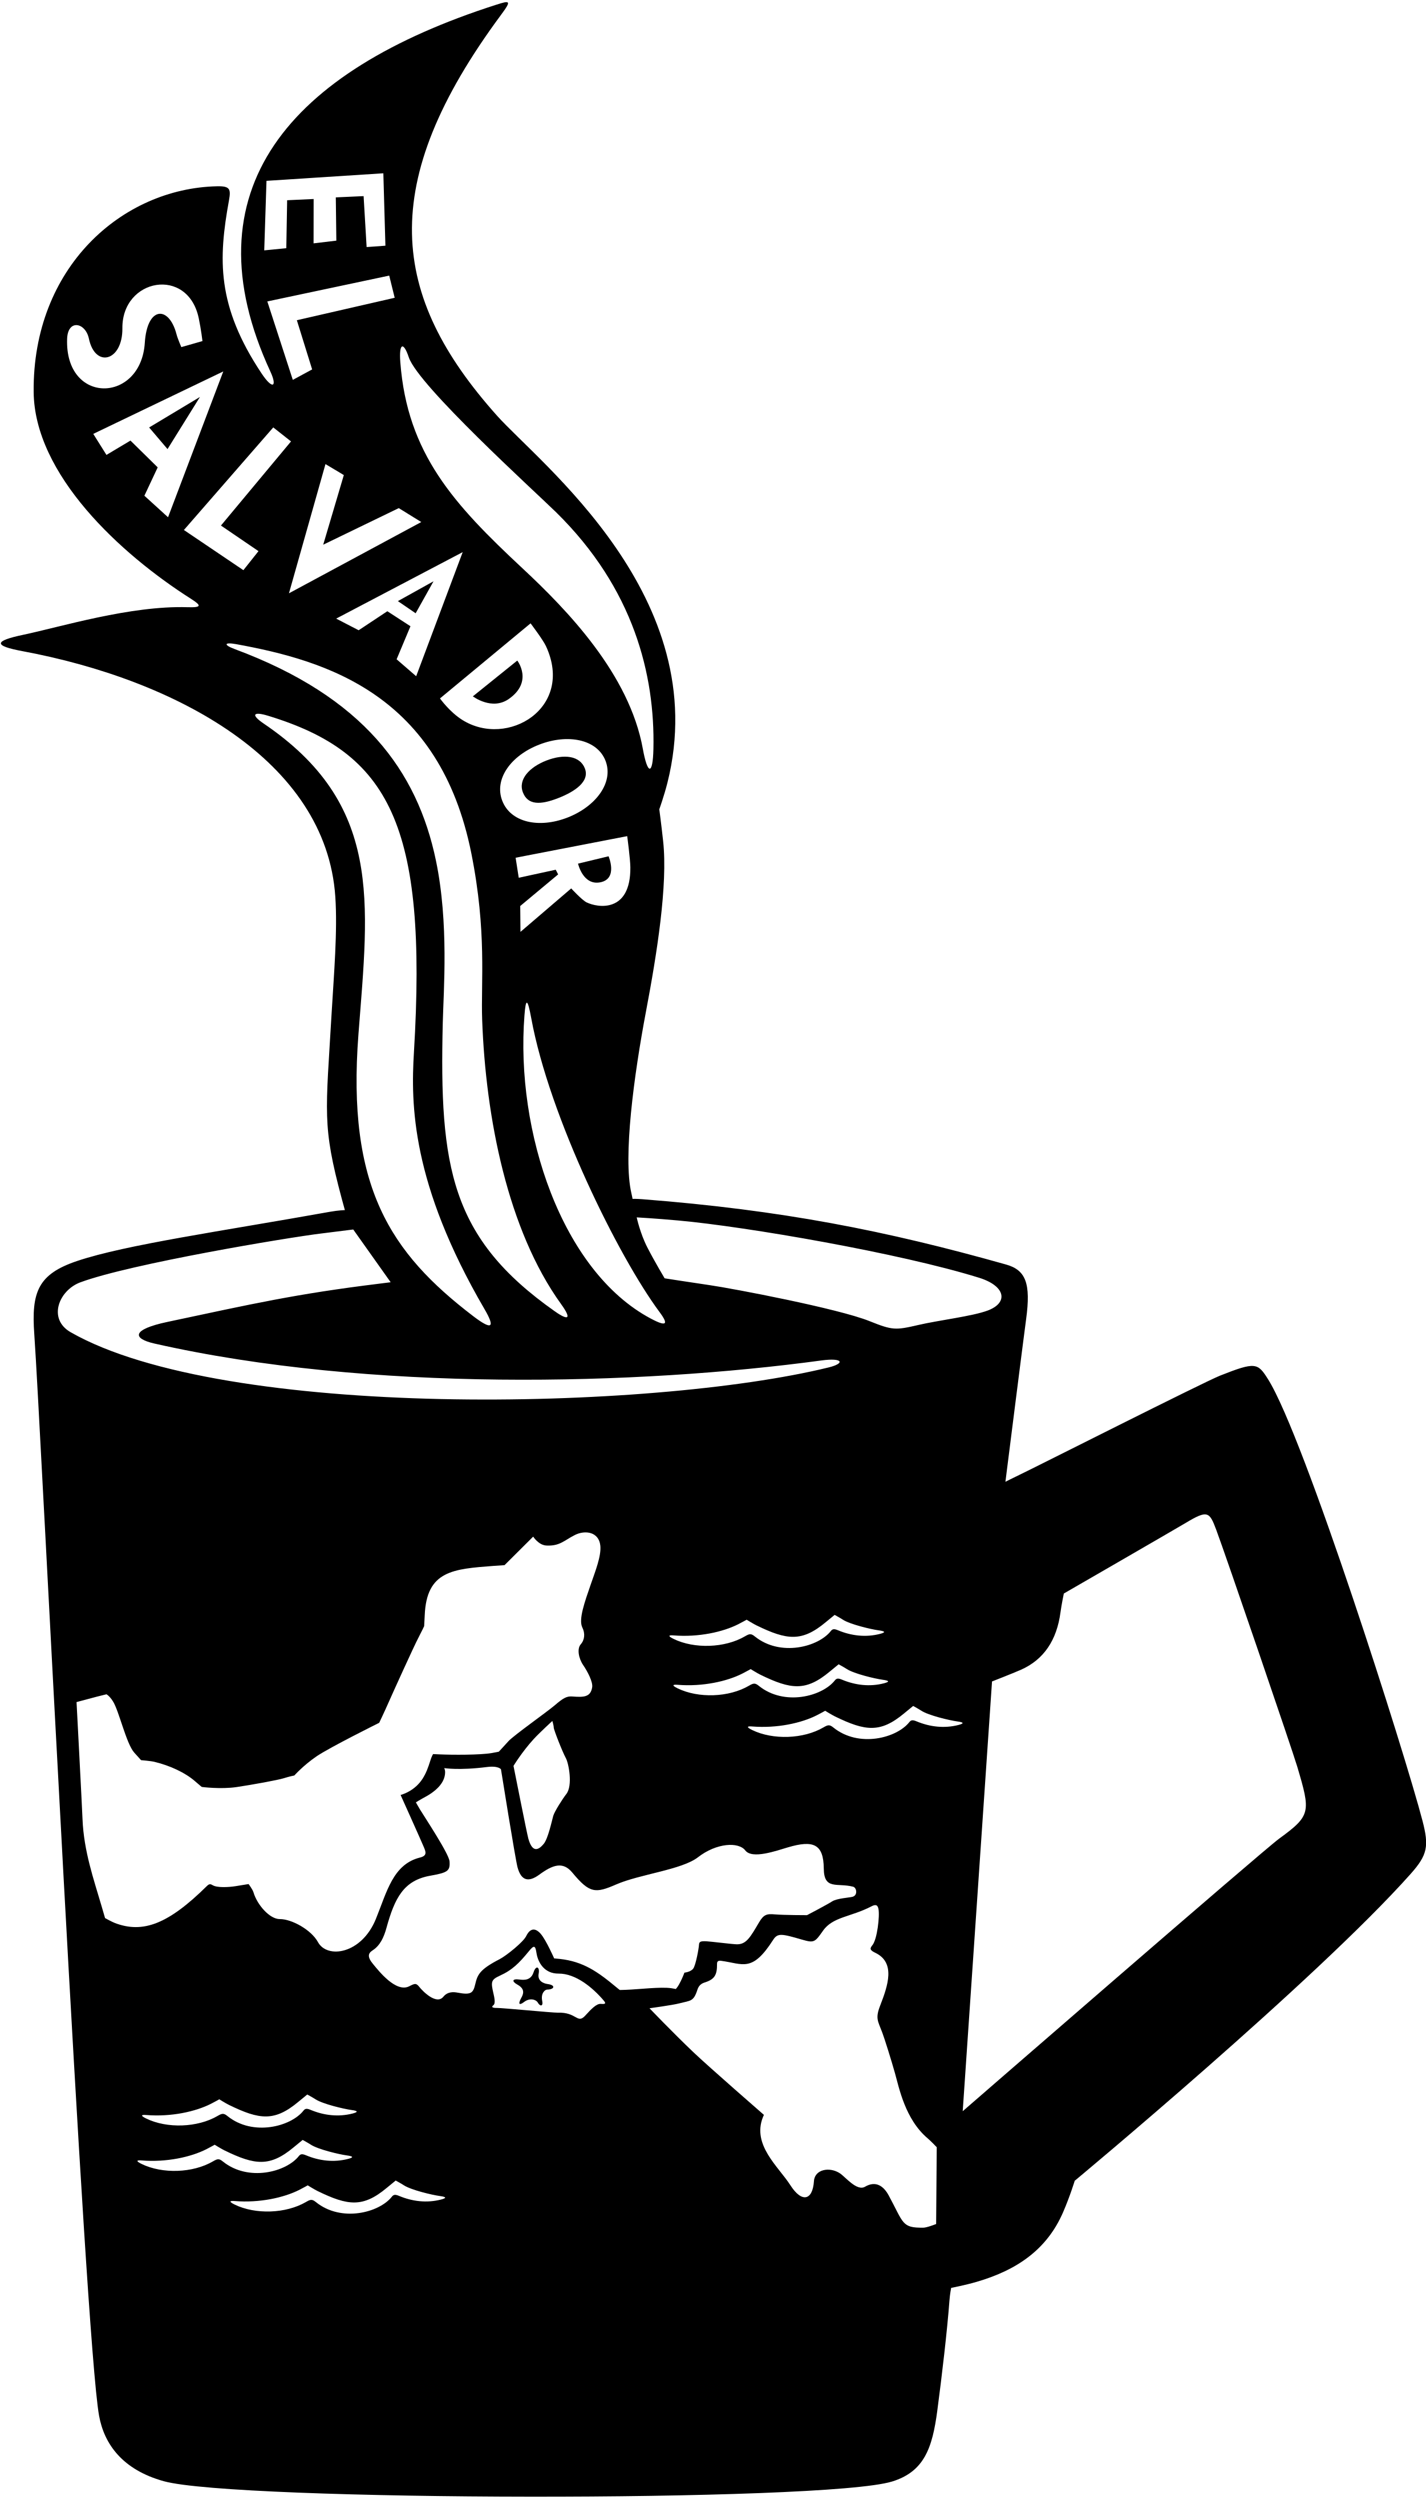 <?xml version="1.0" encoding="UTF-8"?>
<svg xmlns="http://www.w3.org/2000/svg" xmlns:xlink="http://www.w3.org/1999/xlink" width="404pt" height="708pt" viewBox="0 0 404 708" version="1.1">
<g id="surface1">
<path style=" stroke:none;fill-rule:nonzero;fill:rgb(0%,0%,0%);fill-opacity:1;" d="M 403.008 515.633 C 398.125 496.859 369.547 406.914 359.238 390.566 C 356.316 385.93 355.691 385.594 345.684 389.551 C 340.977 391.414 293.004 415.68 288.906 417.617 C 286.766 418.629 284.844 419.629 284.844 419.629 C 284.844 419.629 289.98 378.926 290.707 373.59 C 292.094 363.414 290.605 359.672 285.039 358.102 C 251.016 348.512 221.578 342.68 181.961 339.602 C 180.289 339.469 179.207 339.508 179.207 339.508 C 179.207 339.508 179.145 339.027 178.879 337.898 C 176.492 327.766 179.562 304.656 183.051 286.238 C 186.082 270.223 189.234 250.629 187.871 238.176 C 187.32 233.18 186.785 229.184 186.785 229.184 C 186.785 229.184 188.16 225.355 189.09 221.66 C 202.305 169.031 152.887 131.258 140.723 117.621 C 110.551 83.785 106.453 52.105 142.02 4.105 C 145.012 0.07 144.473 0.094 140.496 1.371 C 81.898 20.164 52.852 53.883 76.605 105.23 C 78.594 109.527 77.289 110.52 74.109 105.754 C 61.32 86.562 61.863 73.32 64.875 56.711 C 65.457 53.5 65.125 52.672 61.48 52.75 C 34.547 53.344 9.199 75.766 9.535 110.992 C 9.758 134.379 34.055 156.828 54.09 169.566 C 57.164 171.52 57.148 172.074 53.113 171.953 C 36.938 171.457 17.125 177.555 6.562 179.77 C -1.738 181.512 -1.887 182.863 6.355 184.398 C 49.707 192.461 92.379 215.309 94.996 253.926 C 95.66 263.695 94.578 276.16 93.988 286.32 C 92.293 315.488 91.234 318.551 96.797 339.359 C 97.34 341.391 97.707 342.691 97.707 342.691 C 97.707 342.691 95.938 342.723 93.453 343.168 C 62.926 348.637 35.691 352.453 21.875 357.09 C 10.758 360.82 8.848 365.863 9.715 377.859 C 11.438 401.797 23.98 661.469 28.07 684.117 C 29.52 692.141 34.703 699.406 46.406 702.648 C 66.867 708.32 233.445 708.637 252.73 702.738 C 261.875 699.941 264.152 693.176 265.543 682.691 C 266.828 672.996 268.371 659.859 268.98 651.574 C 269.133 649.508 269.473 647.906 269.473 647.906 C 269.473 647.906 273.508 647.117 276.621 646.211 C 288.012 642.906 296.578 637.109 301.184 626.477 C 303.141 621.961 304.477 617.57 304.477 617.57 C 304.477 617.57 372.828 560.797 399.652 530.664 C 404.445 525.277 404.879 522.816 403.008 515.633 Z M 192.223 345.633 C 211.457 347.371 254.957 354.867 277.359 361.836 C 284.988 364.207 285.723 368.949 279.781 371.145 C 275.383 372.77 266.078 373.848 260.09 375.238 C 253.648 376.734 252.828 376.723 246.328 374.121 C 237.379 370.539 207.656 364.902 201.23 363.965 C 195.539 363.133 188.297 362.004 188.297 362.004 C 188.297 362.004 185.418 357.199 183.379 353.219 C 181.34 349.238 180.383 344.746 180.383 344.746 C 180.383 344.746 185.551 345.031 192.223 345.633 Z M 191.961 477.113 C 199.055 477.691 205.965 476.145 210.309 473.938 C 211.609 473.277 212.672 472.668 212.672 472.668 C 212.672 472.668 214.43 473.773 215.434 474.266 C 224.094 478.492 228.32 479 235.051 473.391 C 235.957 472.637 237.594 471.305 237.594 471.305 C 237.594 471.305 239.164 472.164 239.922 472.656 C 241.953 473.988 247.922 475.398 250.074 475.688 C 252.012 475.945 252.062 476.266 250.461 476.684 C 246.422 477.734 242.305 477.227 238.574 475.672 C 237.48 475.215 237.008 475.246 236.512 475.879 C 232.977 480.383 222.203 483.25 214.965 477.395 C 213.93 476.559 213.461 476.625 212.215 477.359 C 206.512 480.711 197.832 480.977 191.973 478.113 C 190.215 477.254 190.586 477.004 191.961 477.113 Z M 190.828 463.125 C 197.922 463.699 204.832 462.156 209.176 459.949 C 210.48 459.285 211.535 458.68 211.535 458.68 C 211.535 458.68 213.297 459.785 214.301 460.277 C 222.961 464.504 227.188 465.012 233.918 459.402 C 234.824 458.648 236.461 457.316 236.461 457.316 C 236.461 457.316 238.031 458.176 238.785 458.668 C 240.82 459.996 246.789 461.41 248.941 461.695 C 250.879 461.953 250.93 462.277 249.324 462.695 C 245.289 463.742 241.172 463.238 237.441 461.684 C 236.348 461.227 235.875 461.258 235.379 461.891 C 231.844 466.395 221.07 469.262 213.832 463.406 C 212.797 462.566 212.328 462.637 211.082 463.371 C 205.379 466.719 196.699 466.984 190.84 464.125 C 189.078 463.266 189.453 463.012 190.828 463.125 Z M 186.887 371.602 C 189.469 375.078 188.879 375.809 184.32 373.375 C 159.191 359.977 145.984 320.488 148.59 287.465 C 148.953 282.801 149.43 282.453 150.512 288.363 C 155.625 316.234 175.168 355.828 186.887 371.602 Z M 166.199 255.547 C 164.863 254.895 161.828 251.59 161.828 251.59 L 147.453 263.898 L 147.387 256.57 L 158.125 247.621 L 157.445 246.297 L 146.965 248.57 L 146.078 242.898 L 177.695 236.785 C 177.695 236.785 178.562 243.273 178.586 245.609 C 178.707 258.605 169.328 257.07 166.199 255.547 Z M 109.738 173.094 L 101.613 178.48 L 95.242 175.184 L 131.086 156.359 L 117.906 191.5 L 112.363 186.703 L 116.289 177.344 Z M 150.316 176.523 C 150.316 176.523 153.84 181.16 154.688 183 C 162.781 200.52 143.773 211.852 131.031 203.91 C 127.344 201.613 124.652 197.785 124.652 197.785 Z M 152.801 210.852 C 160.883 207.73 169.191 209.34 171.559 215.469 C 173.922 221.602 168.793 228.43 160.715 231.547 C 152.633 234.664 144.656 232.895 142.293 226.766 C 139.926 220.633 144.723 213.969 152.801 210.852 Z M 115.816 101.188 C 118.488 109.215 151.633 139.262 157.527 145.043 C 179.609 166.715 185.574 191.18 185.121 212.031 C 184.957 219.664 183.457 219.449 182.121 212.062 C 178.301 190.926 160.73 172.785 148.055 160.969 C 128.559 142.793 115.387 128.469 113.414 102.586 C 112.988 97.016 114.34 96.746 115.816 101.188 Z M 119.352 147.836 L 81.863 168.016 L 92.211 131.422 L 97.41 134.535 L 91.57 154.254 L 112.977 143.891 Z M 75.5 51.211 L 108.605 49.07 L 109.191 69.582 L 103.867 69.965 L 103.012 55.539 L 95.137 55.895 L 95.289 68.148 L 88.836 68.914 L 88.855 56.355 L 81.352 56.703 L 81.113 70.285 L 74.859 70.902 Z M 75.734 85.363 L 110.27 78.047 L 111.82 84.328 L 84.102 90.684 L 88.434 104.617 L 82.957 107.578 Z M 19.016 95.941 C 19.223 90.277 24.223 91.312 25.184 95.891 C 26.961 104.371 34.762 102.305 34.672 92.965 C 34.539 78.812 53.211 75.379 56.301 90.098 C 57 93.426 57.359 96.59 57.359 96.59 L 51.371 98.301 C 51.371 98.301 50.352 95.977 50.004 94.648 C 47.883 86.496 41.691 86.641 41.027 97.066 C 39.934 114.262 18.336 114.684 19.016 95.941 Z M 40.906 140.383 L 44.676 132.355 L 36.961 124.766 L 30.16 128.828 L 26.422 122.871 L 63.258 105.188 L 47.609 146.48 Z M 52.102 150.09 L 77.418 121.039 L 82.449 125.004 L 62.598 148.828 L 73.234 156.078 L 68.953 161.465 Z M 66.84 182.406 C 92.77 187.098 124.57 196.816 133.535 241.664 C 137.965 263.84 136.215 278.121 136.602 288.785 C 137.605 316.59 143.848 348.352 158.949 369.285 C 162.012 373.527 161.109 374.109 157.176 371.344 C 127.695 350.602 124.441 330.543 125.441 289.645 C 125.664 280.426 127.18 261.438 123.523 243.789 C 118.242 218.285 102.938 197.348 66.52 183.824 C 63.203 182.594 63.555 181.812 66.84 182.406 Z M 74.719 204.914 C 70.906 202.328 71.805 201.43 75.949 202.695 C 110.305 213.164 121.156 233.52 117.27 298.012 C 116.391 312.625 116.48 335.094 137.297 370.781 C 140.316 375.961 139.48 376.859 134.023 372.688 C 110.555 354.75 98.219 336.113 101.555 292.828 C 104.461 255.078 108.375 227.738 74.719 204.914 Z M 22.746 363.148 C 36.953 357.879 81.535 350.453 91.051 349.305 C 94.047 348.941 100.078 348.176 100.078 348.176 L 110.68 363.117 C 110.68 363.117 109.359 363.285 107.539 363.512 C 83.695 366.434 71.516 369.238 47.441 374.348 C 37.191 376.523 37.508 379.062 43.766 380.48 C 104.633 394.258 180.652 392.324 232.734 385.262 C 238.875 384.43 239.469 386.09 234.754 387.242 C 184.496 399.543 63.586 402.133 20.043 377.285 C 13.406 373.496 16.703 365.391 22.746 363.148 Z M 32.59 544.59 C 31.699 544.254 29.766 543.18 29.766 543.18 C 29.766 543.18 29.293 541.578 28.723 539.613 C 26.613 532.371 23.73 524.246 23.375 515.113 C 23.207 510.867 21.684 482.008 21.684 482.008 C 21.684 482.008 26.547 480.711 27.543 480.449 C 28.543 480.191 30.164 479.801 30.164 479.801 C 30.164 479.801 30.984 480.199 31.992 481.781 C 33.711 484.469 35.738 493.691 38.008 496.289 C 38.59 496.953 39.965 498.457 39.965 498.457 C 39.965 498.457 42.719 498.68 43.719 498.922 C 48.094 499.973 52.43 501.957 55.273 504.438 C 56.406 505.426 57.164 506.043 57.164 506.043 C 57.164 506.043 62.543 506.742 67.039 506.074 C 71.531 505.406 78.77 504.09 80.391 503.574 C 82.012 503.059 83.383 502.797 83.383 502.797 C 83.383 502.797 85.98 499.895 89.707 497.359 C 93.43 494.824 107.43 487.879 107.43 487.879 C 107.43 487.879 108.961 484.676 110.062 482.164 C 111.164 479.656 117.223 466.285 118.512 463.836 C 119.379 462.191 120.168 460.508 120.168 460.508 C 120.168 460.508 120.277 458.695 120.328 457.441 C 120.84 444.773 128.402 444.316 139.82 443.445 C 141.691 443.305 142.941 443.23 142.941 443.23 L 151.055 435.152 C 151.055 435.152 152.574 437.574 154.828 437.68 C 158.578 437.852 159.73 436.297 162.801 434.727 C 165.789 433.195 169.73 433.805 170.086 437.781 C 170.348 440.699 168.684 444.879 167.387 448.629 C 165.652 453.652 163.848 458.613 164.984 460.895 C 165.816 462.559 165.645 464.387 164.531 465.648 C 163.418 466.91 163.941 469.652 165.211 471.516 C 166.48 473.379 168.008 476.305 167.77 477.805 C 167.32 480.664 165.336 480.66 162.109 480.422 C 160.605 480.312 159.613 480.82 157.258 482.844 C 154.898 484.863 145.523 491.453 144.039 493.094 C 142.559 494.734 141.32 496.059 141.32 496.059 C 141.32 496.059 140.516 496.234 139.312 496.441 C 135.992 497.012 128.211 496.98 124.391 496.812 C 123.371 496.766 122.699 496.734 122.699 496.734 C 122.699 496.734 122.305 497.328 121.906 498.617 C 120.742 502.375 119.379 505.457 115.551 507.488 C 114.609 507.992 113.496 508.32 113.496 508.32 C 113.496 508.32 119.438 521.516 120.074 523.07 C 120.57 524.277 121.16 525.5 119.039 526.02 C 111.316 527.914 109.609 535.766 106.484 543.438 C 102.418 553.422 92.695 554.777 90.082 549.98 C 88.156 546.461 82.574 543.43 79.27 543.461 C 76.422 543.488 72.867 539.438 71.82 535.906 C 71.562 535.031 70.426 533.543 70.426 533.543 C 70.426 533.543 69.086 533.77 66.742 534.141 C 64.648 534.473 61.5 534.594 60.301 533.891 C 59.672 533.52 59.312 533.406 58.617 534.094 C 47.613 544.973 40.453 547.555 32.59 544.59 Z M 160.434 508.062 C 159.445 509.32 157.105 512.969 156.742 514.223 C 156.379 515.477 155.301 520.613 154.066 522.125 C 152.223 524.383 150.703 524.289 149.68 520.664 C 149.289 519.293 145.48 500.078 145.48 500.078 C 145.48 500.078 147.867 496.141 151.16 492.527 C 152.77 490.762 156.484 487.352 156.484 487.352 C 156.484 487.352 156.871 488.598 156.879 489.223 C 156.887 489.848 159.32 496.074 160.34 497.938 C 161.086 499.309 162.344 505.629 160.434 508.062 Z M 99.918 598.516 C 95.879 599.562 91.762 599.059 88.031 597.504 C 86.938 597.047 86.465 597.078 85.973 597.711 C 82.438 602.215 71.66 605.082 64.422 599.227 C 63.387 598.387 62.918 598.457 61.672 599.191 C 55.969 602.539 47.289 602.805 41.43 599.945 C 39.672 599.086 40.043 598.832 41.418 598.945 C 48.512 599.523 55.422 597.977 59.766 595.77 C 61.07 595.109 62.129 594.496 62.129 594.496 C 62.129 594.496 63.891 595.605 64.895 596.098 C 73.551 600.324 77.781 600.832 84.512 595.223 C 85.414 594.469 87.051 593.137 87.051 593.137 C 87.051 593.137 88.625 593.996 89.379 594.488 C 91.414 595.816 97.383 597.23 99.531 597.52 C 101.469 597.777 101.52 598.098 99.918 598.516 Z M 60.367 612.055 C 54.664 615.402 45.984 615.668 40.125 612.809 C 38.363 611.949 38.738 611.695 40.113 611.809 C 47.207 612.387 54.117 610.84 58.461 608.633 C 59.766 607.973 60.824 607.359 60.824 607.359 C 60.824 607.359 62.582 608.469 63.586 608.961 C 72.246 613.188 76.473 613.695 83.203 608.086 C 84.109 607.332 85.746 606 85.746 606 C 85.746 606 87.316 606.859 88.074 607.352 C 90.109 608.68 96.074 610.094 98.227 610.383 C 100.164 610.641 100.215 610.961 98.609 611.379 C 94.574 612.426 90.457 611.922 86.727 610.363 C 85.633 609.91 85.16 609.941 84.664 610.574 C 81.129 615.078 70.355 617.945 63.117 612.09 C 62.082 611.25 61.613 611.32 60.367 612.055 Z M 124.973 622.879 C 120.934 623.926 116.816 623.422 113.086 621.863 C 111.992 621.406 111.52 621.441 111.023 622.074 C 107.488 626.578 96.715 629.445 89.477 623.59 C 88.441 622.75 87.973 622.82 86.727 623.555 C 81.023 626.902 72.344 627.168 66.484 624.309 C 64.727 623.449 65.098 623.195 66.473 623.309 C 73.566 623.887 80.477 622.34 84.82 620.133 C 86.121 619.473 87.18 618.859 87.18 618.859 C 87.18 618.859 88.941 619.969 89.945 620.461 C 98.605 624.688 102.832 625.195 109.562 619.586 C 110.469 618.832 112.105 617.5 112.105 617.5 C 112.105 617.5 113.676 618.359 114.434 618.852 C 116.469 620.18 122.438 621.594 124.586 621.883 C 126.523 622.141 126.574 622.461 124.973 622.879 Z M 170.246 567.473 C 168.996 567.355 167.449 568.996 165.84 570.762 C 163.508 573.324 163.504 569.766 157.961 569.961 C 156.703 570.008 142.32 568.609 140.82 568.625 C 139.32 568.641 139.191 568.328 139.812 567.82 C 140.434 567.316 140.043 565.57 139.781 564.449 C 139.031 561.223 139.129 560.621 141.609 559.492 C 145.117 557.895 147.035 555.988 149.855 552.539 C 151.273 550.805 151.656 550.867 151.984 553.02 C 152.422 555.891 154.316 558.934 158.23 558.898 C 163.188 558.852 167.996 562.973 170.988 566.465 C 171.793 567.402 171.5 567.586 170.246 567.473 Z M 175.586 563.547 C 175.586 563.547 175.105 563.168 174.621 562.766 C 169.344 558.371 165.25 555.477 158.586 554.742 C 157.695 554.645 157 554.598 157 554.598 C 157 554.598 154.699 549.367 153.184 547.633 C 151.773 546.02 150.27 545.828 149.066 548.297 C 148.246 549.973 143.445 553.836 141.562 554.805 C 135.848 557.754 135.27 559.223 134.633 561.934 C 134.055 564.391 133.465 565.02 129.652 564.293 C 128.434 564.062 126.809 563.98 125.602 565.457 C 123.641 567.859 119.738 563.859 118.828 562.711 C 117.895 561.531 117.57 561.656 115.949 562.484 C 112.164 564.426 107.23 558.043 105.703 556.211 C 104.004 554.176 104.27 553.148 105.539 552.336 C 107.688 550.965 108.762 548.594 109.48 545.984 C 111.84 537.418 114.391 532.504 121.902 531.18 C 126.859 530.305 127.551 529.828 127.363 527.129 C 127.219 525.004 120.285 514.559 118.953 512.367 C 118.363 511.398 117.828 510.406 117.828 510.406 C 117.828 510.406 119.258 509.516 119.758 509.262 C 123.23 507.484 126.098 505.055 126.109 501.828 C 126.113 501.262 125.863 500.703 125.863 500.703 C 125.863 500.703 130.027 501.406 137.922 500.402 C 141.273 499.977 141.93 501.051 141.93 501.051 C 141.93 501.051 145.984 526.449 146.629 528.82 C 147.664 532.609 149.715 533.117 152.773 530.887 C 156.57 528.121 159.438 527.031 162.145 530.297 C 167.066 536.23 168.684 536.215 174.617 533.633 C 181.227 530.758 193.184 529.488 197.73 525.961 C 203.043 521.832 209.27 521.562 211.148 524.02 C 213.098 526.57 219.953 524.117 223.203 523.152 C 230.434 521.016 233.316 522.191 233.383 529.121 C 233.441 535.332 237.133 533.125 241.684 534.289 C 242.727 534.559 243.082 536.793 241.461 537.168 C 240.34 537.43 237.09 537.586 235.723 538.473 C 234.355 539.359 228.637 542.352 228.637 542.352 C 228.637 542.352 222.137 542.352 219.508 542.129 C 217.258 541.934 216.379 542.121 215.027 544.422 C 212.52 548.695 211.43 550.578 208.84 550.605 C 207.715 550.613 201.328 549.801 200.145 549.75 C 198.527 549.68 198.07 549.801 198.027 550.77 C 197.988 551.672 197.145 556.465 196.402 557.473 C 195.664 558.48 193.914 558.621 193.914 558.621 C 193.914 558.621 193.773 558.98 193.559 559.504 C 193.242 560.27 192.539 561.848 191.914 562.703 C 191.645 563.074 191.457 563.27 191.457 563.27 C 191.457 563.27 190.98 563.152 190.203 563.039 C 187.164 562.586 180.98 563.367 177.273 563.496 C 176.258 563.531 175.586 563.547 175.586 563.547 Z M 265.215 629.82 C 265.215 629.82 262.602 630.844 261.602 630.855 C 255.434 630.914 256.09 629.676 251.766 621.699 C 250.457 619.285 248.281 617.375 245.055 619.262 C 242.754 620.602 239.484 616.453 237.953 615.453 C 234.973 613.504 230.812 614.367 230.602 617.648 C 230.238 623.184 227.156 623.879 223.926 618.836 C 220.535 613.547 213.055 607.488 216.117 599.613 C 216.27 599.223 216.422 598.906 216.422 598.906 C 216.422 598.906 200.793 585.305 196.379 581.098 C 190.496 575.492 184.012 568.715 184.012 568.715 C 184.012 568.715 190.504 567.84 192.496 567.32 C 195.699 566.488 196.488 566.859 197.586 563.461 C 197.828 562.711 198.32 561.828 199.566 561.441 C 202.473 560.539 203.172 559.281 203.141 556.156 C 203.137 555.531 203.383 555.156 204.258 555.273 C 210.559 556.113 213.059 558.664 219.016 549.383 C 220.312 547.355 221.367 547.578 227.324 549.305 C 230.625 550.258 230.879 550.031 233.176 546.746 C 235.953 542.785 241.016 542.902 246.863 539.867 C 247.914 539.32 248.605 539.289 248.867 540.535 C 249.293 542.566 248.504 549.254 247.152 550.863 C 246.285 551.902 246.543 552.309 248.051 553.043 C 253.742 555.824 251.574 562.262 249.379 567.906 C 247.934 571.617 248.699 572.25 249.961 575.609 C 250.641 577.422 252.492 583.34 253.539 587.043 C 254.707 591.18 256.426 600.18 262.859 605.59 C 263.742 606.332 265.387 608.066 265.387 608.066 Z M 271.57 488.484 C 267.531 489.531 263.414 489.027 259.688 487.473 C 258.594 487.016 258.121 487.047 257.625 487.68 C 254.09 492.184 243.316 495.051 236.078 489.195 C 235.039 488.355 234.574 488.426 233.328 489.16 C 227.621 492.508 218.945 492.773 213.086 489.914 C 211.324 489.055 211.699 488.801 213.074 488.914 C 220.164 489.488 227.078 487.945 231.418 485.738 C 232.723 485.078 233.781 484.469 233.781 484.469 C 233.781 484.469 235.543 485.574 236.547 486.066 C 245.203 490.293 249.434 490.801 256.164 485.191 C 257.07 484.438 258.707 483.105 258.707 483.105 C 258.707 483.105 260.277 483.965 261.031 484.457 C 263.066 485.785 269.035 487.199 271.188 487.484 C 273.125 487.746 273.172 488.066 271.57 488.484 Z M 362.391 520.688 C 357.754 524.062 272.746 597.871 272.746 597.871 L 281.051 476.168 C 281.051 476.168 286.859 473.902 289.184 472.883 C 295.816 469.965 299.414 464.359 300.445 456.605 C 300.758 454.27 301.395 451.266 301.395 451.266 C 301.395 451.266 332.891 433.09 335.996 431.227 C 342.117 427.559 342.652 428.098 344.559 433.188 C 347.293 440.496 366.152 495.648 367.527 500.305 C 371.348 513.199 371.41 514.113 362.391 520.688 "/>
<path style=" stroke:none;fill-rule:nonzero;fill:rgb(0%,0%,0%);fill-opacity:1;" d="M 42.254 121.055 L 47.461 127.176 L 56.648 112.41 L 42.254 121.055 "/>
<path style=" stroke:none;fill-rule:nonzero;fill:rgb(0%,0%,0%);fill-opacity:1;" d="M 122.824 164.609 L 112.723 170.227 L 117.758 173.672 L 122.824 164.609 "/>
<path style=" stroke:none;fill-rule:nonzero;fill:rgb(0%,0%,0%);fill-opacity:1;" d="M 144.156 197.934 C 151.176 193.02 146.551 187.066 146.551 187.066 L 133.969 197.195 C 133.969 197.195 139.34 201.305 144.156 197.934 "/>
<path style=" stroke:none;fill-rule:nonzero;fill:rgb(0%,0%,0%);fill-opacity:1;" d="M 158.027 226.059 C 162.879 224.188 167.125 221.301 165.703 217.621 C 164.285 213.945 159.695 213.484 154.848 215.355 C 150 217.227 146.727 220.723 148.145 224.398 C 149.566 228.078 153.18 227.93 158.027 226.059 "/>
<path style=" stroke:none;fill-rule:nonzero;fill:rgb(0%,0%,0%);fill-opacity:1;" d="M 163.766 244.57 C 163.766 244.57 165.156 250.891 170.148 249.844 C 175.137 248.797 172.41 242.488 172.41 242.488 L 163.766 244.57 "/>
<path style=" stroke:none;fill-rule:nonzero;fill:rgb(0%,0%,0%);fill-opacity:1;" d="M 155.195 561.863 C 153.539 561.645 152.273 560.691 152.605 558.949 C 152.984 556.949 151.836 556.438 151.164 558.527 C 150.402 560.875 148.465 560.754 147.059 560.566 C 145.078 560.305 144.965 561.121 146.57 562.008 C 148.504 563.074 148.504 564.301 147.73 565.684 C 146.707 567.516 147.047 568.035 148.492 566.926 C 150.203 565.621 151.93 566.352 152.305 567.016 C 153.066 568.363 153.938 568.156 153.613 566.629 C 153.172 564.508 154.363 563.434 155.02 563.43 C 157.086 563.406 157.484 562.168 155.195 561.863 "/>
</g>
</svg>
